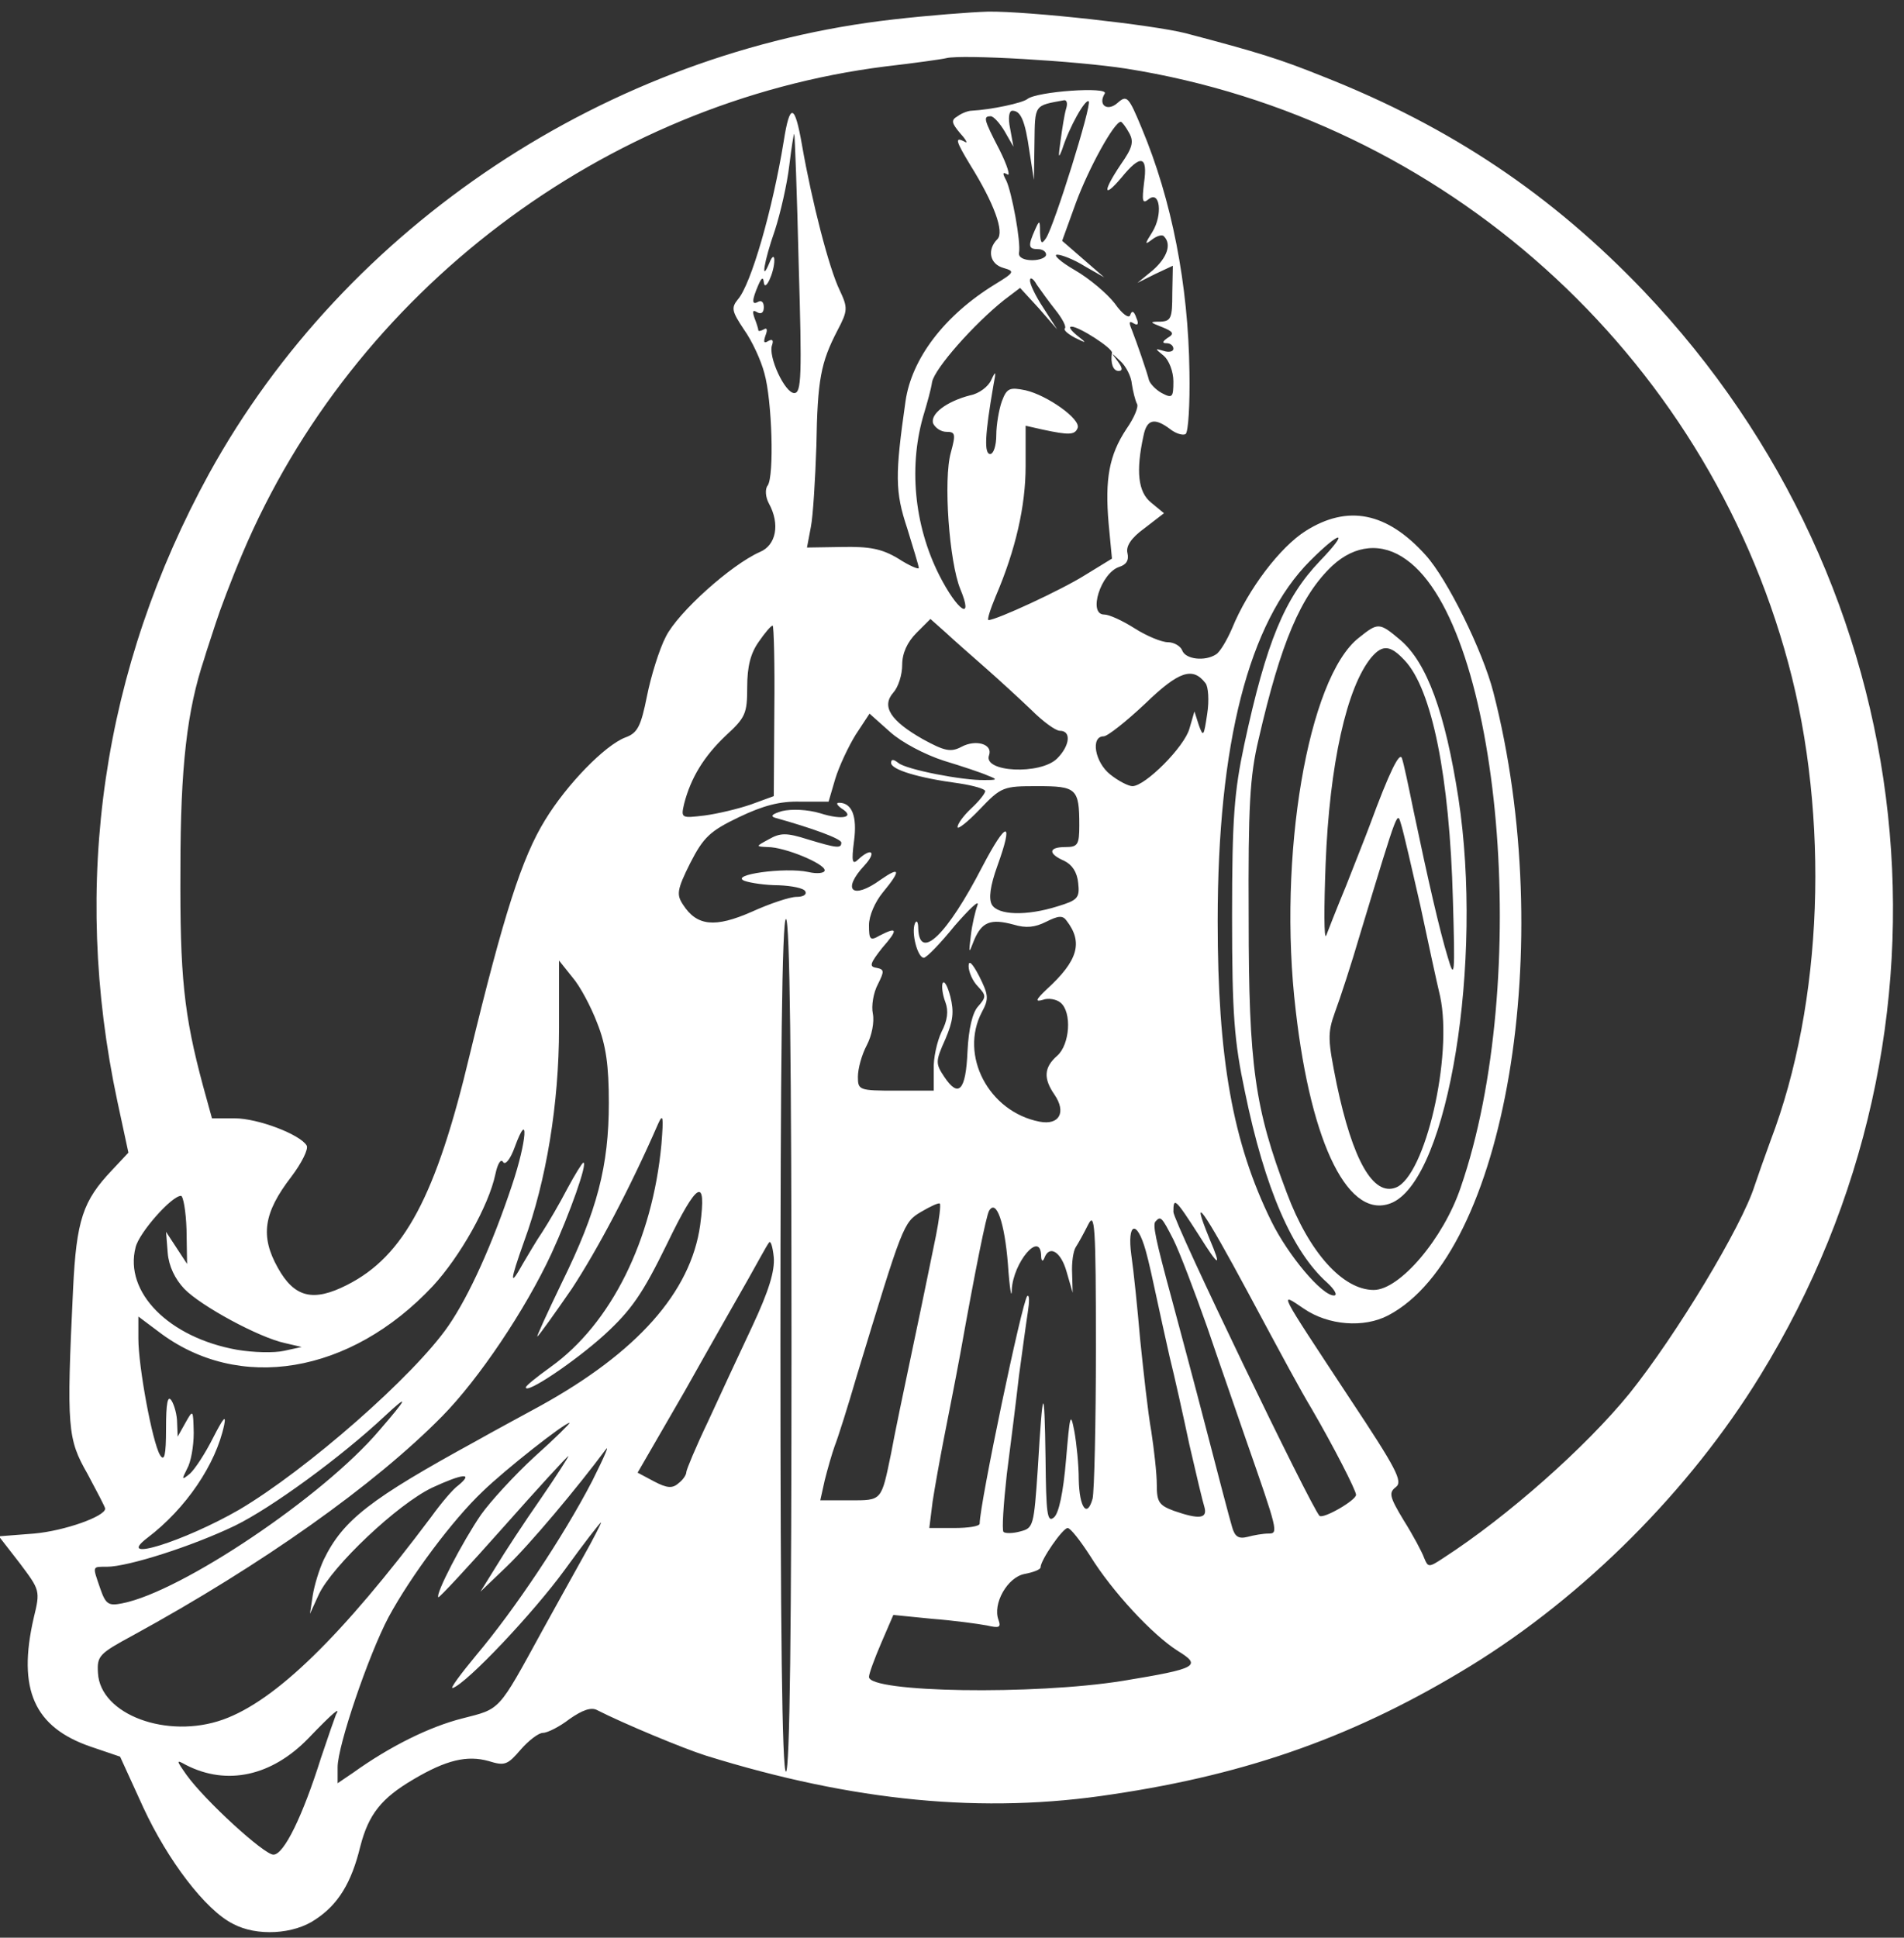 <svg xmlns="http://www.w3.org/2000/svg" version="1.0" width="344pt" height="350pt" viewBox="0 0 344 350" preserveAspectRatio="xMidYMid meet">
<rect x="0" y="0" width="344" height="350" fill="#333333" stroke="none"/>
<g transform="translate(0,350) scale(0.1,-0.1)" fill="#ffffff" stroke="none">
<path d="M1615 3465 c-517 -58 -990 -372 -1237 -820 -193 -352 -250 -740 -166 -1134 l20 -93 -30 -32 c-52 -55 -64 -89 -70 -215 -12 -251 -10 -270 26 -333 17 -32 32 -60 32 -63 0 -14 -73 -40 -128 -45 l-64 -5 38 -49 c36 -48 37 -49 25 -98 -30 -130 1 -198 103 -233 l53 -18 42 -92 c44 -95 112 -185 162 -210 43 -23 110 -19 149 8 41 27 65 66 81 132 15 58 38 87 96 121 59 35 97 44 136 33 29 -9 34 -7 58 21 14 16 32 30 40 30 8 0 30 11 48 25 23 16 39 22 50 16 47 -24 155 -69 196 -82 267 -83 502 -106 735 -70 249 37 443 107 647 232 205 126 396 317 523 524 386 627 300 1423 -210 1959 -166 174 -349 297 -580 388 -77 31 -115 43 -248 78 -59 15 -284 40 -357 39 -33 -1 -109 -7 -170 -14z m420 -89 c574 -91 1045 -514 1196 -1074 75 -279 63 -613 -32 -862 -11 -30 -24 -67 -29 -82 -23 -73 -141 -269 -226 -375 -79 -97 -220 -222 -336 -297 -27 -18 -28 -17 -35 0 -4 11 -20 41 -37 68 -26 43 -27 50 -14 60 13 10 1 33 -84 161 -131 199 -128 192 -82 161 44 -30 108 -35 152 -12 212 111 307 672 190 1126 -19 74 -83 204 -122 247 -70 78 -141 92 -217 44 -46 -29 -104 -105 -133 -176 -9 -21 -22 -43 -29 -47 -20 -13 -55 -9 -61 7 -3 8 -15 15 -26 15 -11 0 -38 11 -60 25 -22 14 -46 25 -55 25 -30 0 -6 75 27 86 13 4 18 12 15 25 -3 12 6 27 31 45 l35 27 -23 19 c-24 19 -28 57 -14 121 6 30 20 33 48 12 10 -8 23 -12 28 -9 5 3 8 54 7 112 -2 158 -32 311 -86 440 -24 58 -27 61 -44 46 -18 -16 -36 -4 -23 17 8 13 -123 4 -140 -10 -9 -7 -64 -19 -101 -21 -5 0 -17 -4 -25 -10 -12 -7 -11 -12 5 -31 11 -12 14 -19 8 -15 -19 10 -16 1 10 -42 43 -69 62 -121 49 -134 -19 -19 -14 -45 11 -52 21 -6 20 -8 -16 -30 -91 -56 -150 -134 -161 -211 -19 -133 -19 -163 3 -229 11 -36 21 -68 21 -72 0 -3 -17 4 -37 17 -30 18 -52 22 -102 21 l-63 -1 7 37 c4 20 8 87 10 147 2 120 8 150 38 208 19 36 19 41 4 73 -19 39 -50 159 -68 262 -13 75 -22 77 -33 7 -20 -123 -59 -259 -83 -286 -12 -15 -11 -21 11 -54 15 -21 31 -56 37 -79 14 -49 18 -186 6 -203 -5 -6 -4 -21 2 -32 21 -38 13 -76 -16 -88 -52 -23 -148 -109 -170 -153 -12 -23 -27 -72 -34 -107 -11 -55 -17 -67 -39 -75 -37 -14 -106 -85 -145 -149 -42 -68 -75 -171 -136 -423 -61 -257 -119 -365 -222 -417 -61 -31 -95 -23 -125 31 -32 57 -26 99 24 164 19 25 32 51 28 57 -12 20 -88 49 -130 49 l-41 0 -16 58 c-35 130 -42 199 -41 392 0 186 12 287 43 380 4 14 14 43 21 65 7 22 28 78 48 125 200 473 653 816 1162 880 52 6 102 13 110 15 28 7 235 -5 325 -19z m-109 -73 c-3 -10 -7 -36 -10 -58 -4 -29 -4 -33 3 -15 13 41 42 92 48 87 6 -6 -62 -224 -77 -247 -8 -12 -10 -10 -11 10 0 23 -1 23 -9 5 -13 -29 -12 -35 5 -35 8 0 15 -4 15 -10 0 -5 -11 -10 -25 -10 -15 0 -25 5 -24 13 4 19 -13 110 -23 131 -7 13 -7 16 2 11 6 -4 0 16 -14 44 -29 56 -30 61 -16 61 5 0 16 -12 25 -27 l16 -28 -6 33 c-4 19 -2 32 4 32 15 0 23 -17 31 -74 l8 -51 1 67 c1 70 -1 67 54 77 5 0 6 -7 3 -16z m114 -43 c9 -16 6 -27 -15 -57 -33 -49 -32 -63 1 -24 35 43 48 40 41 -9 -4 -33 -3 -39 8 -30 21 17 26 -28 7 -59 -14 -22 -14 -24 -1 -14 9 7 19 10 22 6 14 -14 6 -38 -20 -61 l-28 -23 32 16 32 15 -1 -50 c0 -44 -2 -50 -21 -51 -21 0 -20 -1 3 -10 20 -8 22 -12 10 -19 -10 -7 -11 -10 -2 -10 6 0 12 -4 12 -10 0 -5 -8 -7 -17 -4 -17 5 -17 5 0 -9 9 -8 17 -28 17 -46 0 -29 -2 -31 -21 -21 -11 6 -21 17 -23 23 -4 16 -22 68 -31 91 -6 14 -5 17 3 12 8 -5 10 -1 5 10 -4 12 -8 14 -11 5 -2 -7 -14 1 -28 21 -14 18 -46 45 -72 60 -26 15 -40 28 -32 28 8 0 31 -9 50 -21 l35 -20 -38 33 -38 33 25 69 c23 62 69 146 81 146 2 0 9 -9 15 -20z m-597 -237 c6 -202 5 -233 -8 -233 -17 0 -48 67 -40 87 3 9 0 11 -7 7 -8 -5 -9 -2 -5 10 4 10 3 15 -3 11 -6 -3 -10 -4 -10 -1 0 2 -3 12 -7 22 -4 12 -3 15 5 10 7 -4 12 -1 12 9 0 9 -4 13 -10 10 -12 -7 -12 2 0 30 6 14 9 15 10 5 2 -19 19 18 19 40 0 9 -4 8 -9 -5 -16 -38 -10 2 10 59 10 31 22 83 26 117 4 33 8 58 9 57 1 -2 5 -108 8 -235z m464 -83 c12 -15 20 -30 17 -33 -3 -3 5 -10 18 -17 22 -11 22 -10 4 4 -11 9 -16 16 -10 16 14 0 74 -39 73 -47 -3 -19 2 -33 12 -33 8 0 7 6 -2 18 -12 16 -12 16 5 0 10 -9 20 -28 21 -42 2 -13 6 -29 9 -35 4 -5 -5 -26 -19 -46 -31 -47 -39 -90 -32 -171 l6 -63 -49 -30 c-43 -27 -160 -81 -174 -81 -3 0 3 19 13 43 36 84 54 163 54 235 l0 73 31 -7 c47 -10 58 -10 63 3 6 16 -55 59 -94 68 -29 6 -34 4 -43 -20 -5 -14 -10 -42 -10 -61 0 -19 -5 -34 -11 -34 -11 0 -10 33 6 125 5 25 4 26 -4 9 -5 -12 -22 -25 -38 -28 -43 -11 -73 -34 -67 -51 4 -8 14 -15 24 -15 16 0 17 -4 8 -37 -14 -49 -3 -198 17 -247 25 -60 -5 -40 -38 25 -46 91 -56 200 -27 294 5 17 12 41 14 55 5 25 76 105 130 148 l29 22 34 -37 33 -38 -25 39 c-14 21 -25 44 -24 50 0 6 6 3 12 -8 7 -10 22 -31 34 -46z m478 -453 c-64 -67 -97 -146 -137 -332 -18 -85 -22 -132 -22 -310 0 -178 4 -226 23 -316 36 -176 86 -290 149 -346 14 -13 19 -23 12 -23 -22 0 -83 73 -113 134 -70 142 -97 295 -97 542 0 321 56 540 167 651 56 56 72 56 18 0z m156 2 c171 -122 227 -761 98 -1134 -31 -92 -110 -185 -157 -185 -56 0 -117 68 -157 175 -58 153 -69 230 -69 495 -1 204 2 258 18 325 40 174 76 259 133 313 41 38 90 43 134 11z m-761 -195 c24 -21 62 -56 83 -76 21 -21 44 -38 52 -38 21 0 18 -27 -5 -50 -30 -30 -135 -25 -123 6 7 20 -24 29 -50 15 -19 -10 -30 -8 -70 14 -58 33 -75 59 -53 84 9 10 16 32 16 50 0 21 9 41 26 58 l25 25 27 -24 c15 -14 47 -42 72 -64z m-381 -78 l-1 -154 -41 -15 c-23 -8 -61 -17 -84 -20 -42 -5 -43 -5 -37 21 12 47 36 86 75 123 36 33 39 40 39 88 0 37 6 61 21 82 11 16 22 29 25 29 2 0 4 -69 3 -154z m779 50 c5 -6 7 -31 3 -56 -6 -40 -7 -42 -15 -20 l-8 25 -9 -31 c-9 -33 -80 -104 -103 -104 -7 0 -25 9 -40 21 -28 22 -36 69 -12 69 7 0 41 27 75 59 61 59 86 67 109 37z m-473 -140 c33 -10 69 -22 80 -27 18 -7 17 -8 -6 -8 -39 -1 -142 19 -156 31 -9 7 -13 7 -13 0 0 -12 48 -27 123 -37 26 -4 47 -10 47 -14 0 -4 -11 -18 -25 -31 -14 -13 -25 -28 -25 -34 0 -5 18 9 40 32 39 41 43 42 104 42 71 0 76 -4 76 -71 0 -35 -3 -39 -25 -39 -31 0 -32 -12 -2 -25 14 -7 23 -20 25 -40 3 -27 -1 -31 -37 -42 -57 -18 -108 -16 -119 3 -6 11 -3 34 10 70 30 83 17 83 -27 -1 -64 -124 -114 -172 -116 -112 0 12 -3 16 -6 9 -7 -17 5 -62 16 -62 5 0 30 26 56 58 27 31 45 48 41 37 -4 -11 -10 -36 -12 -55 -4 -33 -4 -34 6 -8 14 33 30 39 71 28 23 -7 39 -5 59 5 22 11 30 12 37 2 30 -39 21 -72 -36 -124 -20 -19 -21 -23 -7 -19 10 4 25 1 32 -5 21 -17 17 -76 -6 -96 -24 -21 -25 -41 -5 -70 22 -32 9 -56 -27 -49 -92 18 -145 120 -104 198 13 24 12 31 -5 65 -12 23 -19 30 -19 18 0 -10 7 -27 17 -37 15 -16 15 -19 0 -36 -10 -11 -17 -40 -19 -81 -3 -71 -16 -85 -42 -46 -16 24 -16 28 2 68 14 33 16 49 9 77 -5 19 -11 30 -14 24 -2 -6 0 -21 5 -34 6 -16 4 -33 -7 -54 -8 -17 -15 -48 -14 -68 l0 -38 -68 0 c-67 0 -69 1 -69 25 0 15 7 40 16 57 9 17 14 42 11 57 -3 14 1 38 9 53 12 24 12 27 -3 30 -13 2 -11 8 11 36 29 33 28 39 -5 22 -17 -10 -19 -7 -19 19 0 17 11 42 25 59 33 40 32 48 -4 23 -51 -37 -71 -19 -29 26 22 24 13 33 -11 11 -11 -11 -13 -5 -8 33 6 45 -4 69 -27 69 -6 0 -4 -4 4 -10 26 -16 3 -22 -38 -9 -23 7 -52 8 -69 4 -17 -5 -22 -9 -13 -12 68 -19 120 -38 120 -45 0 -11 -8 -10 -61 6 -38 12 -49 12 -70 0 -24 -13 -24 -13 -2 -14 31 0 103 -30 103 -42 0 -5 -13 -7 -30 -3 -42 9 -143 -5 -115 -16 11 -4 39 -8 62 -8 23 -1 45 -5 48 -11 3 -6 -4 -10 -16 -10 -12 0 -48 -12 -81 -27 -66 -29 -99 -26 -124 13 -12 18 -11 27 13 75 24 47 36 58 88 83 44 21 74 29 111 28 l51 0 12 41 c7 23 24 59 37 80 l25 38 37 -33 c21 -19 63 -41 97 -52z m-275 -1056 c0 -507 -3 -770 -10 -770 -7 0 -10 263 -10 770 0 507 3 770 10 770 7 0 10 -263 10 -770z m-351 582 c16 -40 21 -77 21 -144 0 -114 -21 -195 -85 -325 -27 -56 -47 -100 -44 -97 3 2 31 41 62 86 46 70 105 181 156 298 9 20 10 13 6 -37 -16 -173 -91 -324 -200 -402 -25 -18 -45 -34 -45 -37 0 -13 89 47 142 95 49 45 69 74 113 164 55 114 72 123 60 34 -17 -121 -114 -230 -290 -327 -33 -18 -85 -46 -115 -63 -190 -104 -240 -142 -275 -214 -8 -17 -17 -46 -20 -65 l-5 -33 16 35 c24 51 142 163 205 193 54 25 76 28 47 4 -9 -6 -31 -32 -49 -57 -162 -216 -281 -332 -376 -366 -101 -36 -222 9 -226 84 -2 31 2 35 63 68 234 128 437 272 559 396 66 67 150 192 197 293 34 74 66 165 58 165 -2 0 -15 -21 -29 -47 -14 -27 -34 -61 -45 -78 -11 -16 -26 -42 -35 -57 -25 -45 -24 -33 2 40 40 109 63 249 63 385 l0 122 24 -30 c14 -16 34 -54 45 -83z m-154 -293 c-35 -105 -77 -199 -115 -254 -62 -90 -256 -260 -378 -332 -99 -57 -226 -97 -166 -51 70 53 124 133 139 204 4 20 -2 12 -20 -23 -14 -28 -33 -57 -42 -65 -15 -12 -15 -11 -5 9 7 12 12 41 12 65 -1 42 -1 43 -15 18 l-14 -25 -1 25 c0 14 -5 32 -10 40 -7 11 -10 -4 -10 -50 0 -49 -3 -61 -11 -48 -14 24 -39 160 -39 210 l0 40 36 -27 c145 -111 347 -77 496 82 49 53 101 145 113 202 4 19 10 29 14 22 4 -6 13 5 21 27 26 71 22 11 -5 -69z m-588 -80 l1 -62 -19 29 -19 29 3 -38 c2 -24 13 -47 30 -65 30 -31 135 -88 182 -98 l30 -7 -32 -7 c-18 -4 -56 -3 -85 2 -123 22 -204 104 -183 185 6 26 65 93 82 93 4 0 9 -28 10 -61z m1354 -11 c-6 -29 -24 -118 -41 -198 -17 -80 -35 -167 -40 -195 -18 -87 -16 -85 -75 -85 l-53 0 8 36 c5 20 13 48 18 62 6 15 24 72 40 127 83 273 84 277 116 296 17 10 32 17 34 15 2 -2 -1 -28 -7 -58z m475 1 c37 -59 42 -60 19 -6 -36 88 -10 51 70 -98 66 -123 94 -175 115 -210 39 -67 80 -147 80 -155 0 -10 -59 -44 -66 -38 -16 17 -264 531 -264 549 0 27 3 25 46 -42z m-345 -52 c3 -45 7 -66 7 -46 3 49 51 106 53 62 0 -11 3 -13 6 -5 9 24 30 11 40 -25 l11 -38 -1 35 c-1 19 2 41 7 48 4 6 14 24 22 40 12 24 14 0 14 -223 0 -137 -3 -260 -6 -272 -10 -36 -24 -16 -25 35 0 26 -4 65 -8 87 -7 36 -8 30 -15 -52 -5 -59 -13 -97 -22 -104 -12 -10 -14 7 -15 107 -2 137 -5 133 -14 -19 -7 -103 -8 -107 -31 -113 -14 -4 -28 -4 -31 -1 -3 4 0 50 6 104 7 54 17 134 22 178 6 44 13 96 16 115 3 19 3 32 -1 29 -9 -8 -86 -376 -86 -411 0 -5 -21 -8 -46 -8 l-45 0 6 48 c4 26 13 76 20 112 7 36 21 106 30 155 27 151 47 250 52 258 13 22 28 -21 34 -96z m299 44 c11 -22 38 -93 61 -158 22 -65 54 -156 70 -203 58 -166 59 -170 41 -170 -10 0 -27 -3 -38 -6 -16 -4 -23 0 -28 18 -4 13 -25 93 -47 178 -22 85 -50 189 -61 230 -31 114 -36 139 -30 144 9 10 11 8 32 -33z m-50 -20 c6 -21 14 -59 19 -82 5 -24 16 -73 24 -109 9 -36 25 -108 36 -160 12 -52 24 -103 27 -112 6 -21 -9 -23 -55 -7 -27 10 -31 16 -31 47 0 21 -5 64 -10 97 -6 33 -14 107 -20 165 -5 58 -12 126 -16 153 -8 59 10 65 26 8z m-711 -137 c-23 -49 -59 -126 -80 -172 -22 -46 -39 -87 -39 -91 0 -5 -6 -14 -14 -20 -11 -10 -21 -9 -44 3 l-30 16 85 147 c46 82 98 173 115 203 17 30 33 60 37 65 3 6 7 -6 9 -26 2 -25 -9 -61 -39 -125z m-674 -188 c-101 -119 -357 -291 -464 -312 -25 -5 -30 -2 -40 27 -14 41 -15 39 12 39 38 0 154 37 231 74 66 32 192 124 271 198 45 42 42 34 -10 -26z m281 -47 c-37 -34 -80 -81 -97 -105 -33 -48 -83 -144 -77 -149 1 -2 54 55 117 126 63 71 116 129 118 129 1 0 -21 -35 -50 -77 -30 -43 -66 -98 -81 -123 l-28 -45 47 45 c42 40 129 144 178 210 10 14 -1 -11 -23 -55 -53 -102 -140 -232 -209 -314 -29 -35 -49 -62 -43 -60 26 9 145 135 202 213 34 47 64 86 66 86 1 0 -14 -30 -35 -67 -21 -38 -53 -95 -71 -128 -81 -148 -75 -141 -145 -159 -59 -15 -130 -50 -197 -98 l-28 -19 0 29 c0 39 56 203 92 271 40 74 116 176 170 227 40 39 148 124 157 124 2 0 -26 -28 -63 -61z m1004 -180 c39 -63 112 -142 158 -171 44 -27 35 -32 -99 -54 -161 -26 -459 -21 -459 7 0 6 10 33 22 61 l22 51 70 -7 c39 -3 83 -9 99 -12 22 -5 26 -4 21 10 -11 29 16 77 47 83 16 3 29 8 29 12 0 13 40 71 49 71 5 0 23 -23 41 -51z m-1363 -286 c-2 -5 -14 -39 -27 -78 -33 -105 -67 -175 -86 -175 -17 0 -124 98 -157 144 -19 27 -19 28 -1 18 74 -38 155 -20 221 48 46 48 59 58 50 43z" fill="#ffffff"/>
<path d="M2455 2348 c-92 -72 -147 -396 -114 -673 28 -245 97 -382 175 -347 101 47 164 435 119 730 -24 155 -57 245 -105 286 -38 32 -40 32 -75 4z m83 -41 c49 -52 81 -209 87 -432 4 -137 3 -146 -9 -105 -15 49 -36 141 -62 265 -9 44 -18 87 -21 95 -4 14 -23 -25 -58 -120 -7 -19 -27 -69 -43 -110 -17 -41 -33 -82 -36 -90 -4 -8 -4 50 -1 129 7 180 38 320 83 374 20 23 34 22 60 -6z m28 -442 c14 -66 30 -140 36 -165 23 -108 -27 -324 -80 -345 -41 -16 -78 49 -107 187 -16 80 -17 91 -3 130 9 24 30 88 46 143 71 234 66 219 74 194 4 -13 19 -78 34 -144z" fill="#ffffff"/>
</g>
</svg>